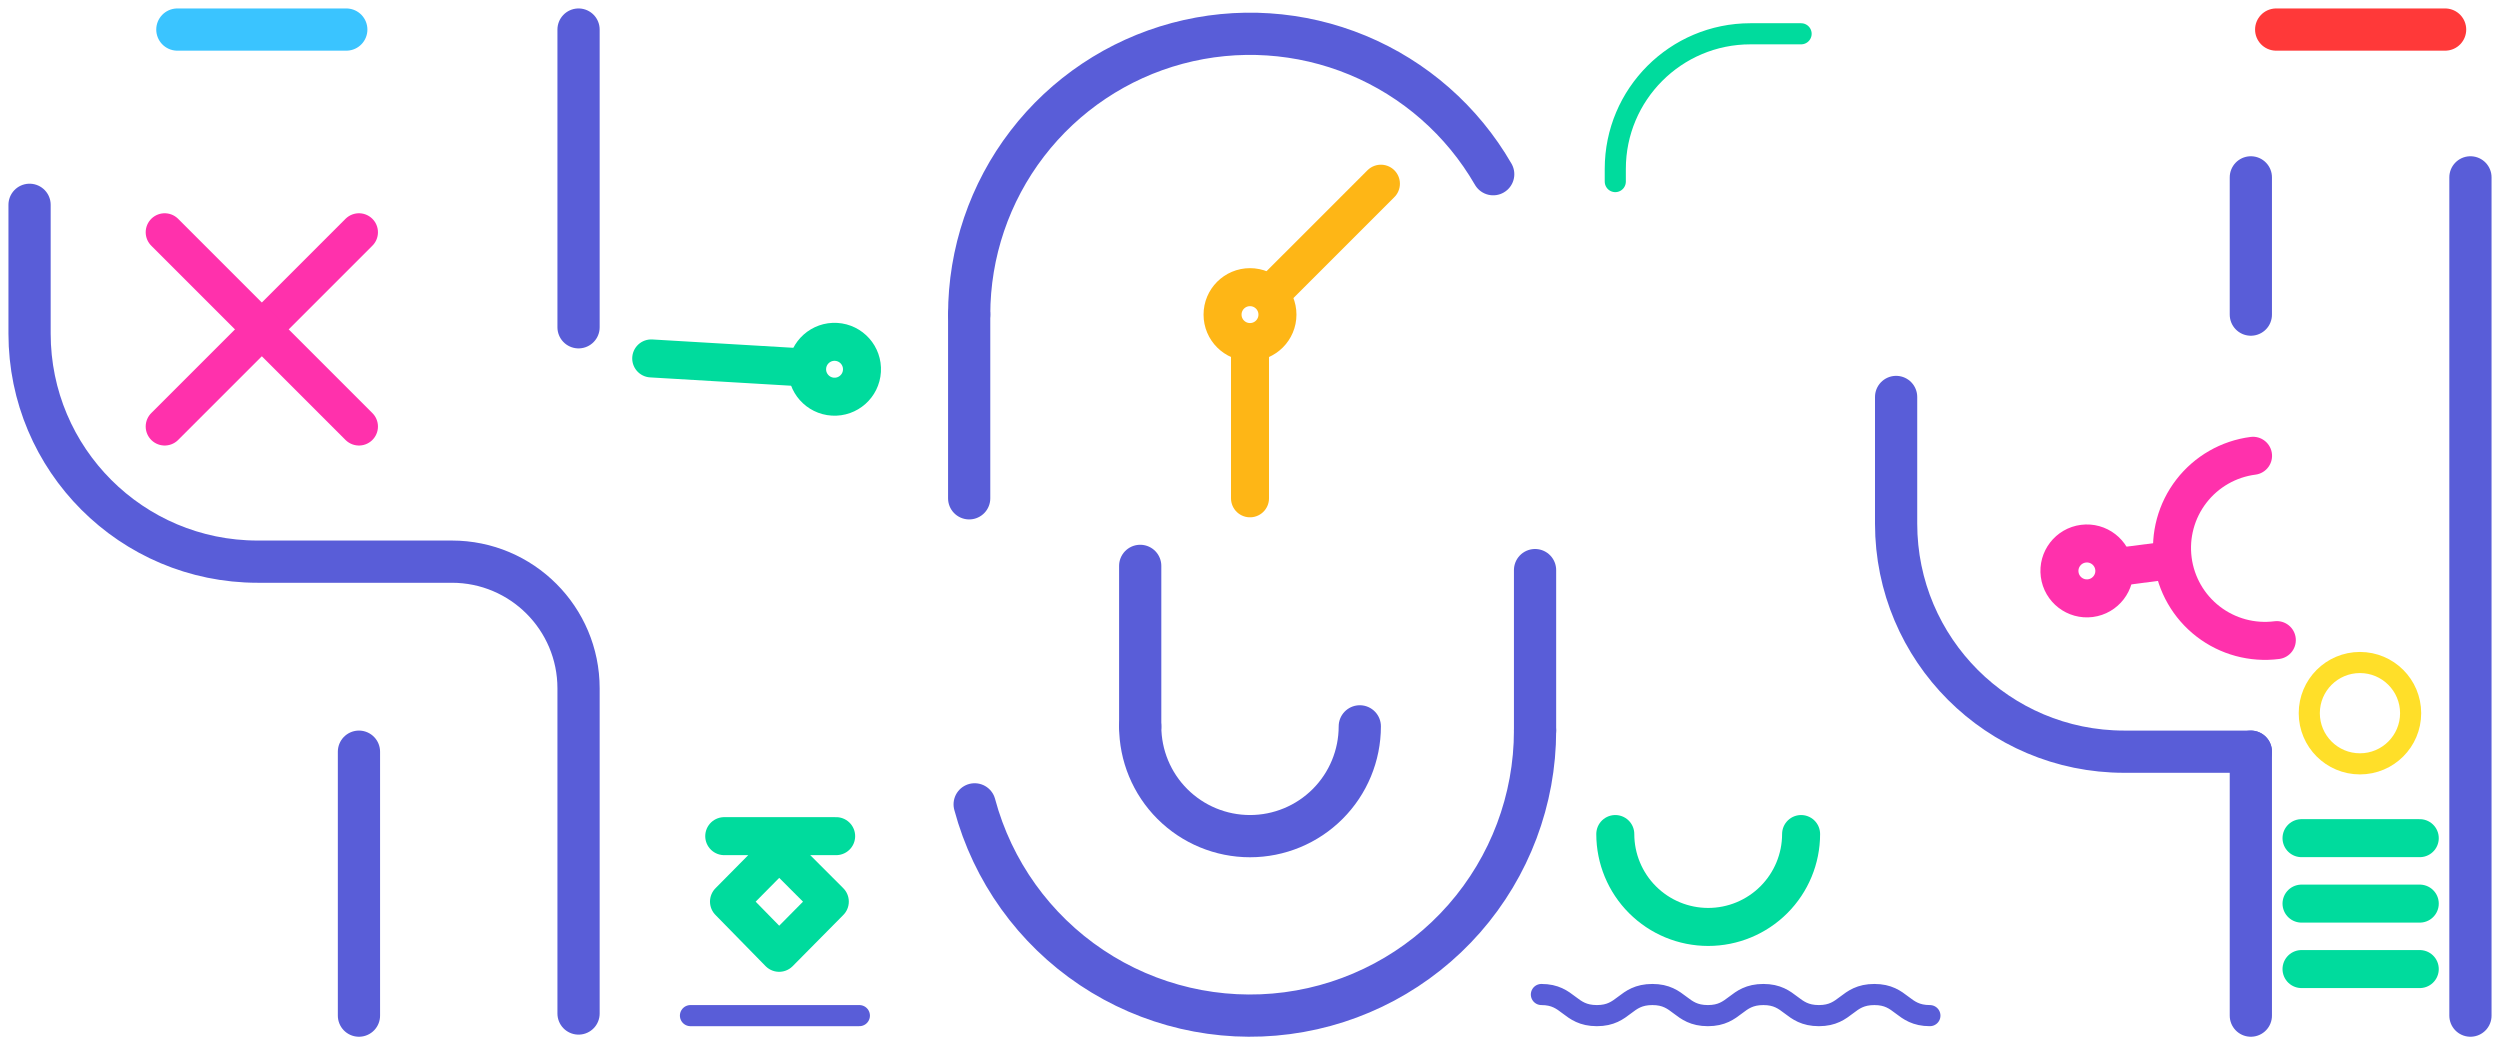 <svg xmlns="http://www.w3.org/2000/svg" viewBox="0 0 1184 495" width="1184" height="495" preserveAspectRatio="xMidYMid meet" style="width: 100%; height: 100%; transform: translate3d(0px, 0px, 0px);"><defs><clipPath id="__lottie_element_7"><rect width="1184" height="495" x="0" y="0"></rect></clipPath><linearGradient id="__lottie_element_14" spreadMethod="pad" gradientUnits="userSpaceOnUse" x1="0.065" y1="30.404" x2="0.072" y2="-29.591"><stop offset="0%" stop-color="rgb(255,57,57)" stop-opacity="0"></stop><stop offset="50%" stop-color="rgb(255,57,57)" stop-opacity="0.25"></stop><stop offset="100%" stop-color="rgb(255,57,57)" stop-opacity="0.5"></stop></linearGradient><linearGradient id="__lottie_element_21" spreadMethod="pad" gradientUnits="userSpaceOnUse" x1="0.065" y1="30.404" x2="0.072" y2="-29.591"><stop offset="0%" stop-color="rgb(58,196,255)" stop-opacity="0"></stop><stop offset="50%" stop-color="rgb(58,196,255)" stop-opacity="0.25"></stop><stop offset="100%" stop-color="rgb(58,196,255)" stop-opacity="0.5"></stop></linearGradient><mask id="__lottie_element_37" mask-type="alpha"><g transform="matrix(1,0,0,1,592,341)" opacity="1" style="display: block;"><g opacity="1" transform="matrix(1,0,0,1,4.029,-92.367)"><path fill="rgb(30,0,228)" fill-opacity="1" d=" M581.029,-238.633 C581.029,-238.633 581.029,238.633 581.029,238.633 C581.029,238.633 -581.029,238.633 -581.029,238.633 C-581.029,238.633 -581.029,-238.633 -581.029,-238.633 C-581.029,-238.633 581.029,-238.633 581.029,-238.633z"></path></g></g></mask></defs><g clip-path="url(#__lottie_element_7)"><g transform="matrix(1,0,0,1,-368,-171)" opacity="1" style="display: block;"><g opacity="1" transform="matrix(1,0,0,1,0,0)"><g opacity="1" transform="matrix(1,0,0,1,0,0)"><path stroke-linecap="round" stroke-linejoin="miter" fill-opacity="0" stroke-miterlimit="10" stroke="rgb(89,93,216)" stroke-opacity="1" stroke-width="10" d=" M695,652 C695,652 775,652 775,652"></path></g></g><g opacity="1" transform="matrix(1,0,0,1,0,0)"><g opacity="1" transform="matrix(1,0,0,1,0,0)"><path stroke-linecap="round" stroke-linejoin="round" fill-opacity="0" stroke="rgb(89,93,216)" stroke-opacity="1" stroke-width="20" d=" M642,185 C642,185 642,326 642,326"></path></g></g><g opacity="1" transform="matrix(1,0,0,1,0,0)"><g opacity="1" transform="matrix(1,0,0,1,0,0)"><path stroke-linecap="round" stroke-linejoin="round" fill-opacity="0" stroke="rgb(89,93,216)" stroke-opacity="1" stroke-width="20" d=" M538,527 C538,527 538,652 538,652"></path></g></g><g opacity="1" transform="matrix(1,0,0,1,0,0)"><g opacity="1" transform="matrix(1,0,0,1,512,459.5)"><path stroke-linecap="round" stroke-linejoin="round" fill-opacity="0" stroke="rgb(89,93,216)" stroke-opacity="1" stroke-width="20" d=" M-130,-191.5 C-130,-191.5 -130,-130.5 -130,-130.5 C-130,-70.853 -81.647,-22.5 -22,-22.5 C-22,-22.5 70,-22.5 70,-22.5 C103.137,-22.5 130,4.363 130,37.5 C130,37.5 130,191.5 130,191.5"></path></g></g><g opacity="1" transform="matrix(1,0,0,1,0,0)"><g opacity="1" transform="matrix(1,0,0,1,0,0)"><path stroke-linecap="round" stroke-linejoin="round" fill-opacity="0" stroke="rgb(89,93,216)" stroke-opacity="1" stroke-width="20" d=" M1538,255 C1538,255 1538,652 1538,652"></path></g></g><g opacity="1" transform="matrix(1,0,0,1,0,0)"><g opacity="1" transform="matrix(1,0,0,1,0,0)"><path stroke-linecap="round" stroke-linejoin="round" fill-opacity="0" stroke="rgb(89,93,216)" stroke-opacity="1" stroke-width="20" d=" M1434,255 C1434,255 1434,320 1434,320"></path></g></g><g opacity="1" transform="matrix(1,0,0,1,0,0)"><g opacity="1" transform="matrix(1,0,0,1,0,0)"><path stroke-linecap="round" stroke-linejoin="round" fill-opacity="0" stroke="rgb(89,93,216)" stroke-opacity="1" stroke-width="20" d=" M1434,527 C1434,527 1434,652 1434,652"></path></g></g><g opacity="1" transform="matrix(1,0,0,1,0,0)"><g opacity="1" transform="matrix(1,0,0,1,1350,443)"><path stroke-linecap="round" stroke-linejoin="round" fill-opacity="0" stroke="rgb(89,93,216)" stroke-opacity="1" stroke-width="20" d=" M-84,-84 C-84,-84 -84,-24 -84,-24 C-84,35.647 -35.65,84 24,84 C24,84 84,84 84,84"></path></g></g><g opacity="1" transform="matrix(1,0,0,1,0,0)"><g opacity="1" transform="matrix(1,0,0,1,951.09,251.977)"><path stroke-linecap="round" stroke-linejoin="round" fill-opacity="0" stroke="rgb(89,93,216)" stroke-opacity="1" stroke-width="20" d=" M-124.09,68.023 C-124.09,38.745 -114.429,10.285 -96.606,-12.942 C-78.783,-36.17 -53.793,-52.867 -25.513,-60.445 C2.767,-68.023 32.758,-66.057 59.81,-54.853 C86.86,-43.649 109.45,-23.832 124.09,1.523"></path></g></g><g opacity="1" transform="matrix(1,0,0,1,0,0)"><g opacity="1" transform="matrix(1,0,0,1,962.3,586.06)"><path stroke-linecap="round" stroke-linejoin="round" fill-opacity="0" stroke="rgb(89,93,216)" stroke-opacity="1" stroke-width="20" d=" M132.7,-69.06 C132.7,-36.308 120.79,-4.673 99.2,19.952 C77.6,44.576 47.79,60.51 15.321,64.785 C-17.151,69.06 -50.07,61.384 -77.302,43.188 C-104.534,24.992 -124.223,-2.483 -132.7,-34.119"></path></g></g><g opacity="1" transform="matrix(1,0,0,1,0,0)"><g opacity="1" transform="matrix(1,0,0,1,960,541)"><path stroke-linecap="round" stroke-linejoin="round" fill-opacity="0" stroke="rgb(89,93,216)" stroke-opacity="1" stroke-width="20" d=" M52,-26 C52,-12.209 46.52,1.018 36.77,10.77 C27.018,20.521 13.791,26 0,26 C-13.791,26 -27.018,20.521 -36.77,10.77 C-46.521,1.018 -52,-12.209 -52,-26"></path></g></g><g opacity="1" transform="matrix(1,0,0,1,0,0)"><g opacity="1" transform="matrix(1,0,0,1,0,0)"><path stroke-linecap="round" stroke-linejoin="round" fill-opacity="0" stroke="rgb(89,93,216)" stroke-opacity="1" stroke-width="20" d=" M1095,441 C1095,441 1095,517 1095,517"></path></g></g><g opacity="1" transform="matrix(1,0,0,1,0,0)"><g opacity="1" transform="matrix(1,0,0,1,0,0)"><path stroke-linecap="round" stroke-linejoin="round" fill-opacity="0" stroke="rgb(89,93,216)" stroke-opacity="1" stroke-width="20" d=" M908,439 C908,439 908,515 908,515"></path></g></g><g opacity="1" transform="matrix(1,0,0,1,0,0)"><g opacity="1" transform="matrix(1,0,0,1,0,0)"><path stroke-linecap="round" stroke-linejoin="round" fill-opacity="0" stroke="rgb(89,93,216)" stroke-opacity="1" stroke-width="20" d=" M827,320 C827,320 827,407 827,407"></path></g></g><g opacity="1" transform="matrix(1,0,0,1,0,0)"><g opacity="1" transform="matrix(1,0,0,1,1190,647)"><path stroke-linecap="round" stroke-linejoin="miter" fill-opacity="0" stroke-miterlimit="10" stroke="rgb(89,93,216)" stroke-opacity="1" stroke-width="10" d=" M-92,-5 C-78.91,-5 -78.91,5 -65.71,5 C-52.62,5 -52.62,-5 -39.43,-5 C-26.34,-5 -26.34,5 -13.14,5 C-0.05,5 -0.05,-5 13.14,-5 C26.24,-5 26.24,5 39.43,5 C52.52,5 52.52,-5 65.71,-5 C78.81,-5 78.81,5 92,5"></path></g></g></g><g transform="matrix(1,0,0,1,-368,-171)" opacity="1" style="display: block;"><g opacity="1" transform="matrix(1,0,0,1,1.5,0)"><path stroke-linecap="round" stroke-linejoin="round" fill-opacity="0" stroke="rgb(0,219,157)" stroke-opacity="1" stroke-width="18" d=" M735.5,574 C735.5,574 711.75,598 711.75,598 C711.75,598 735.5,622.25 735.5,622.25 C735.5,622.25 759.5,598 759.5,598 C759.5,598 735.5,574 735.5,574z M709.5,567 C709.5,567 762.5,567 762.5,567"></path></g></g><g transform="matrix(1,0,0,1,-368,-175)" opacity="1" style="display: block;"><g opacity="1" transform="matrix(1,0,0,1,0,-0.05)"><path stroke-linecap="round" stroke-linejoin="miter" fill-opacity="0" stroke-miterlimit="10" stroke="rgb(0,219,157)" stroke-opacity="1" stroke-width="18" d=" M1458,634 C1458,634 1514,634 1514,634"></path></g><g opacity="1" transform="matrix(1,0,0,1,0,0)"><path stroke-linecap="round" stroke-linejoin="miter" fill-opacity="0" stroke-miterlimit="10" stroke="rgb(0,219,157)" stroke-opacity="1" stroke-width="18" d=" M1458,602.95 C1458,602.95 1514,602.95 1514,602.95"></path></g><g opacity="1" transform="matrix(1,0,0,1,0,-0.05)"><path stroke-linecap="round" stroke-linejoin="miter" fill-opacity="0" stroke-miterlimit="10" stroke="rgb(0,219,157)" stroke-opacity="1" stroke-width="18" d=" M1458,572 C1458,572 1514,572 1514,572"></path></g></g><g transform="matrix(0.128,0.992,-0.992,0.128,1252.255,-1131.209)" opacity="1" style="display: block;"><g opacity="1" transform="matrix(1,0,0,1,0,0)"><g opacity="1" transform="matrix(1,0,0,1,1356,441)"><path stroke-linecap="butt" stroke-linejoin="miter" fill-opacity="0" stroke-miterlimit="10" stroke="rgb(255,49,172)" stroke-opacity="1" stroke-width="18" d=" M0,13 C7.18,13 13,7.18 13,0 C13,-7.18 7.18,-13 0,-13 C-7.18,-13 -13,-7.18 -13,0 C-13,7.18 -7.18,13 0,13z"></path></g></g><g opacity="1" transform="matrix(1,0,0,1,0,0)"><g opacity="1" transform="matrix(1,0,0,1,0,0)"><path stroke-linecap="butt" stroke-linejoin="miter" fill-opacity="0" stroke-miterlimit="10" stroke="rgb(255,49,172)" stroke-opacity="1" stroke-width="18" d=" M1356,400 C1356,400 1356,428 1356,428"></path></g></g><g opacity="1" transform="matrix(1,0,0,1,0,0)"><g opacity="1" transform="matrix(1,0,0,1,1356,378)"><path stroke-linecap="round" stroke-linejoin="round" fill-opacity="0" stroke="rgb(255,49,172)" stroke-opacity="1" stroke-width="18" d=" M44,-22 C44,-10.33 39.36,0.861 31.11,9.113 C22.86,17.364 11.67,22 0,22 C-11.67,22 -22.86,17.364 -31.11,9.113 C-39.36,0.861 -44,-10.33 -44,-22"></path></g></g></g><g mask="url(#__lottie_element_37)" style="display: block;"><g transform="matrix(1,0,0,1,382.673,-186.239)" opacity="1"><g opacity="1" transform="matrix(1,0,0,1,735,524)"><path stroke-linecap="round" stroke-linejoin="miter" fill-opacity="0" stroke-miterlimit="10" stroke="rgb(255,223,41)" stroke-opacity="1" stroke-width="10" d=" M0,24 C13.255,24 24,13.255 24,0 C24,-13.255 13.255,-24 0,-24 C-13.255,-24 -24,-13.255 -24,0 C-24,13.255 -13.255,24 0,24z"></path></g></g></g><g transform="matrix(1,0,0,1,-368,-171)" opacity="1" style="display: block;"><g opacity="1" transform="matrix(1,0,0,1,0,0)"><g opacity="1" transform="matrix(1,0,0,1,0,0)"><path stroke-linecap="round" stroke-linejoin="miter" fill-opacity="0" stroke-miterlimit="10" stroke="rgb(254,182,22)" stroke-opacity="1" stroke-width="18" d=" M960,337 C960,337 960,407 960,407"></path></g></g><g opacity="1" transform="matrix(1,0,0,1,0,0)"><g opacity="1" transform="matrix(1,0,0,1,996,284)"><path stroke-linecap="round" stroke-linejoin="miter" fill-opacity="0" stroke-miterlimit="10" stroke="rgb(254,182,22)" stroke-opacity="1" stroke-width="18" d=" M26,-26 C26,-26 -26,26 -26,26"></path></g></g><g opacity="1" transform="matrix(1,0,0,1,0,0)"><g opacity="1" transform="matrix(1,0,0,1,960,320)"><path stroke-linecap="butt" stroke-linejoin="miter" fill-opacity="0" stroke-miterlimit="10" stroke="rgb(254,182,22)" stroke-opacity="1" stroke-width="18" d=" M0,13 C7.18,13 13,7.18 13,0 C13,-7.18 7.18,-13 0,-13 C-7.18,-13 -13,-7.18 -13,0 C-13,7.18 -7.18,13 0,13z"></path></g></g></g><g transform="matrix(-0.059,0.998,-0.998,-0.059,785.567,-566.176)" opacity="1" style="display: block;"><g opacity="1" transform="matrix(1,0,0,1,0,0)"><g opacity="1" transform="matrix(1,0,0,1,0,0)"><path stroke-linecap="round" stroke-linejoin="miter" fill-opacity="0" stroke-miterlimit="10" stroke="rgb(0,219,157)" stroke-opacity="1" stroke-width="18" d=" M763,360 C763,360 763,433 763,433"></path></g></g><g opacity="1" transform="matrix(1,0,0,1,0,0)"><g opacity="1" transform="matrix(1,0,0,1,763,346)"><path stroke-linecap="butt" stroke-linejoin="miter" fill-opacity="0" stroke-miterlimit="10" stroke="rgb(0,219,157)" stroke-opacity="1" stroke-width="18" d=" M0,13 C7.18,13 13,7.18 13,0 C13,-7.18 7.18,-13 0,-13 C-7.18,-13 -13,-7.18 -13,0 C-13,7.18 -7.18,13 0,13z"></path></g></g></g><g transform="matrix(1,0,0,1,-368,-171)" opacity="1" style="display: block;"><g opacity="1" transform="matrix(1,0,0,1,1177,588)"><path stroke-linecap="round" stroke-linejoin="round" fill-opacity="0" stroke="rgb(0,219,157)" stroke-opacity="1" stroke-width="18" d=" M44,-22 C44,-10.33 39.36,0.861 31.11,9.113 C22.86,17.364 11.67,22 0,22 C-11.67,22 -22.86,17.364 -31.11,9.113 C-39.36,0.861 -44,-10.33 -44,-22"></path></g></g><g transform="matrix(1,0,0,1,-368,-171)" opacity="1" style="display: block;"><g opacity="1" transform="matrix(1,0,0,1,1177,222)"><path stroke-linecap="round" stroke-linejoin="miter" fill-opacity="0" stroke-miterlimit="10" stroke="rgb(0,219,157)" stroke-opacity="1" stroke-width="10" d=" M-44,35 C-44,35 -44,29 -44,29 C-44,-6.346 -15.35,-35 20,-35 C20,-35 44,-35 44,-35"></path></g></g><g transform="matrix(-1,0,0,-1,616,483)" opacity="1" style="display: block;"><g opacity="1" transform="matrix(1,0,0,1,0,0)"><g opacity="1" transform="matrix(1,0,0,1,492,327)"><path stroke-linecap="round" stroke-linejoin="miter" fill-opacity="0" stroke-miterlimit="10" stroke="rgb(255,49,172)" stroke-opacity="1" stroke-width="18" d=" M-46,46 C-46,46 46,-46 46,-46"></path></g></g><g opacity="1" transform="matrix(1,0,0,1,0,0)"><g opacity="1" transform="matrix(1,0,0,1,492,327)"><path stroke-linecap="round" stroke-linejoin="miter" fill-opacity="0" stroke-miterlimit="10" stroke="rgb(255,49,172)" stroke-opacity="1" stroke-width="18" d=" M46,46 C46,46 -46,-46 -46,-46"></path></g></g></g><g transform="matrix(1,0,0,1.62,599,737.905)" opacity="0.035" style="display: none;"><g opacity="1" transform="matrix(1,0,0,1,-475.338,-406.621)"><path fill="url(#__lottie_element_21)" fill-opacity="1" d=" M35,-40 C35,-40 35,40 35,40 C35,40 -35,40 -35,40 C-35,40 -35,-40 -35,-40 C-35,-40 35,-40 35,-40z"></path></g></g><g transform="matrix(1,0,0,1,-368,-171)" opacity="1" style="display: block;"><g opacity="1" transform="matrix(1,0,0,1,0,0)"><path stroke-linecap="round" stroke-linejoin="round" fill-opacity="0" stroke="rgb(58,196,255)" stroke-opacity="1" stroke-width="20" d=" M452,185 C452,185 532,185 532,185"></path></g></g><g style="display: none;" transform="matrix(1,0,0,1.62,1593.338,737.526)" opacity="0.02"><g opacity="1" transform="matrix(1,0,0,1,-475.338,-406.621)"><path fill="url(#__lottie_element_14)" fill-opacity="1" d=" M35,-40 C35,-40 35,40 35,40 C35,40 -35,40 -35,40 C-35,40 -35,-40 -35,-40 C-35,-40 35,-40 35,-40z"></path></g></g><g transform="matrix(1,0,0,1,-368,-171)" opacity="1" style="display: block;"><g opacity="1" transform="matrix(1,0,0,1,0,0)"><path stroke-linecap="round" stroke-linejoin="round" fill-opacity="0" stroke="rgb(255,57,57)" stroke-opacity="1" stroke-width="20" d=" M1446,185 C1446,185 1526,185 1526,185"></path></g></g></g></svg>